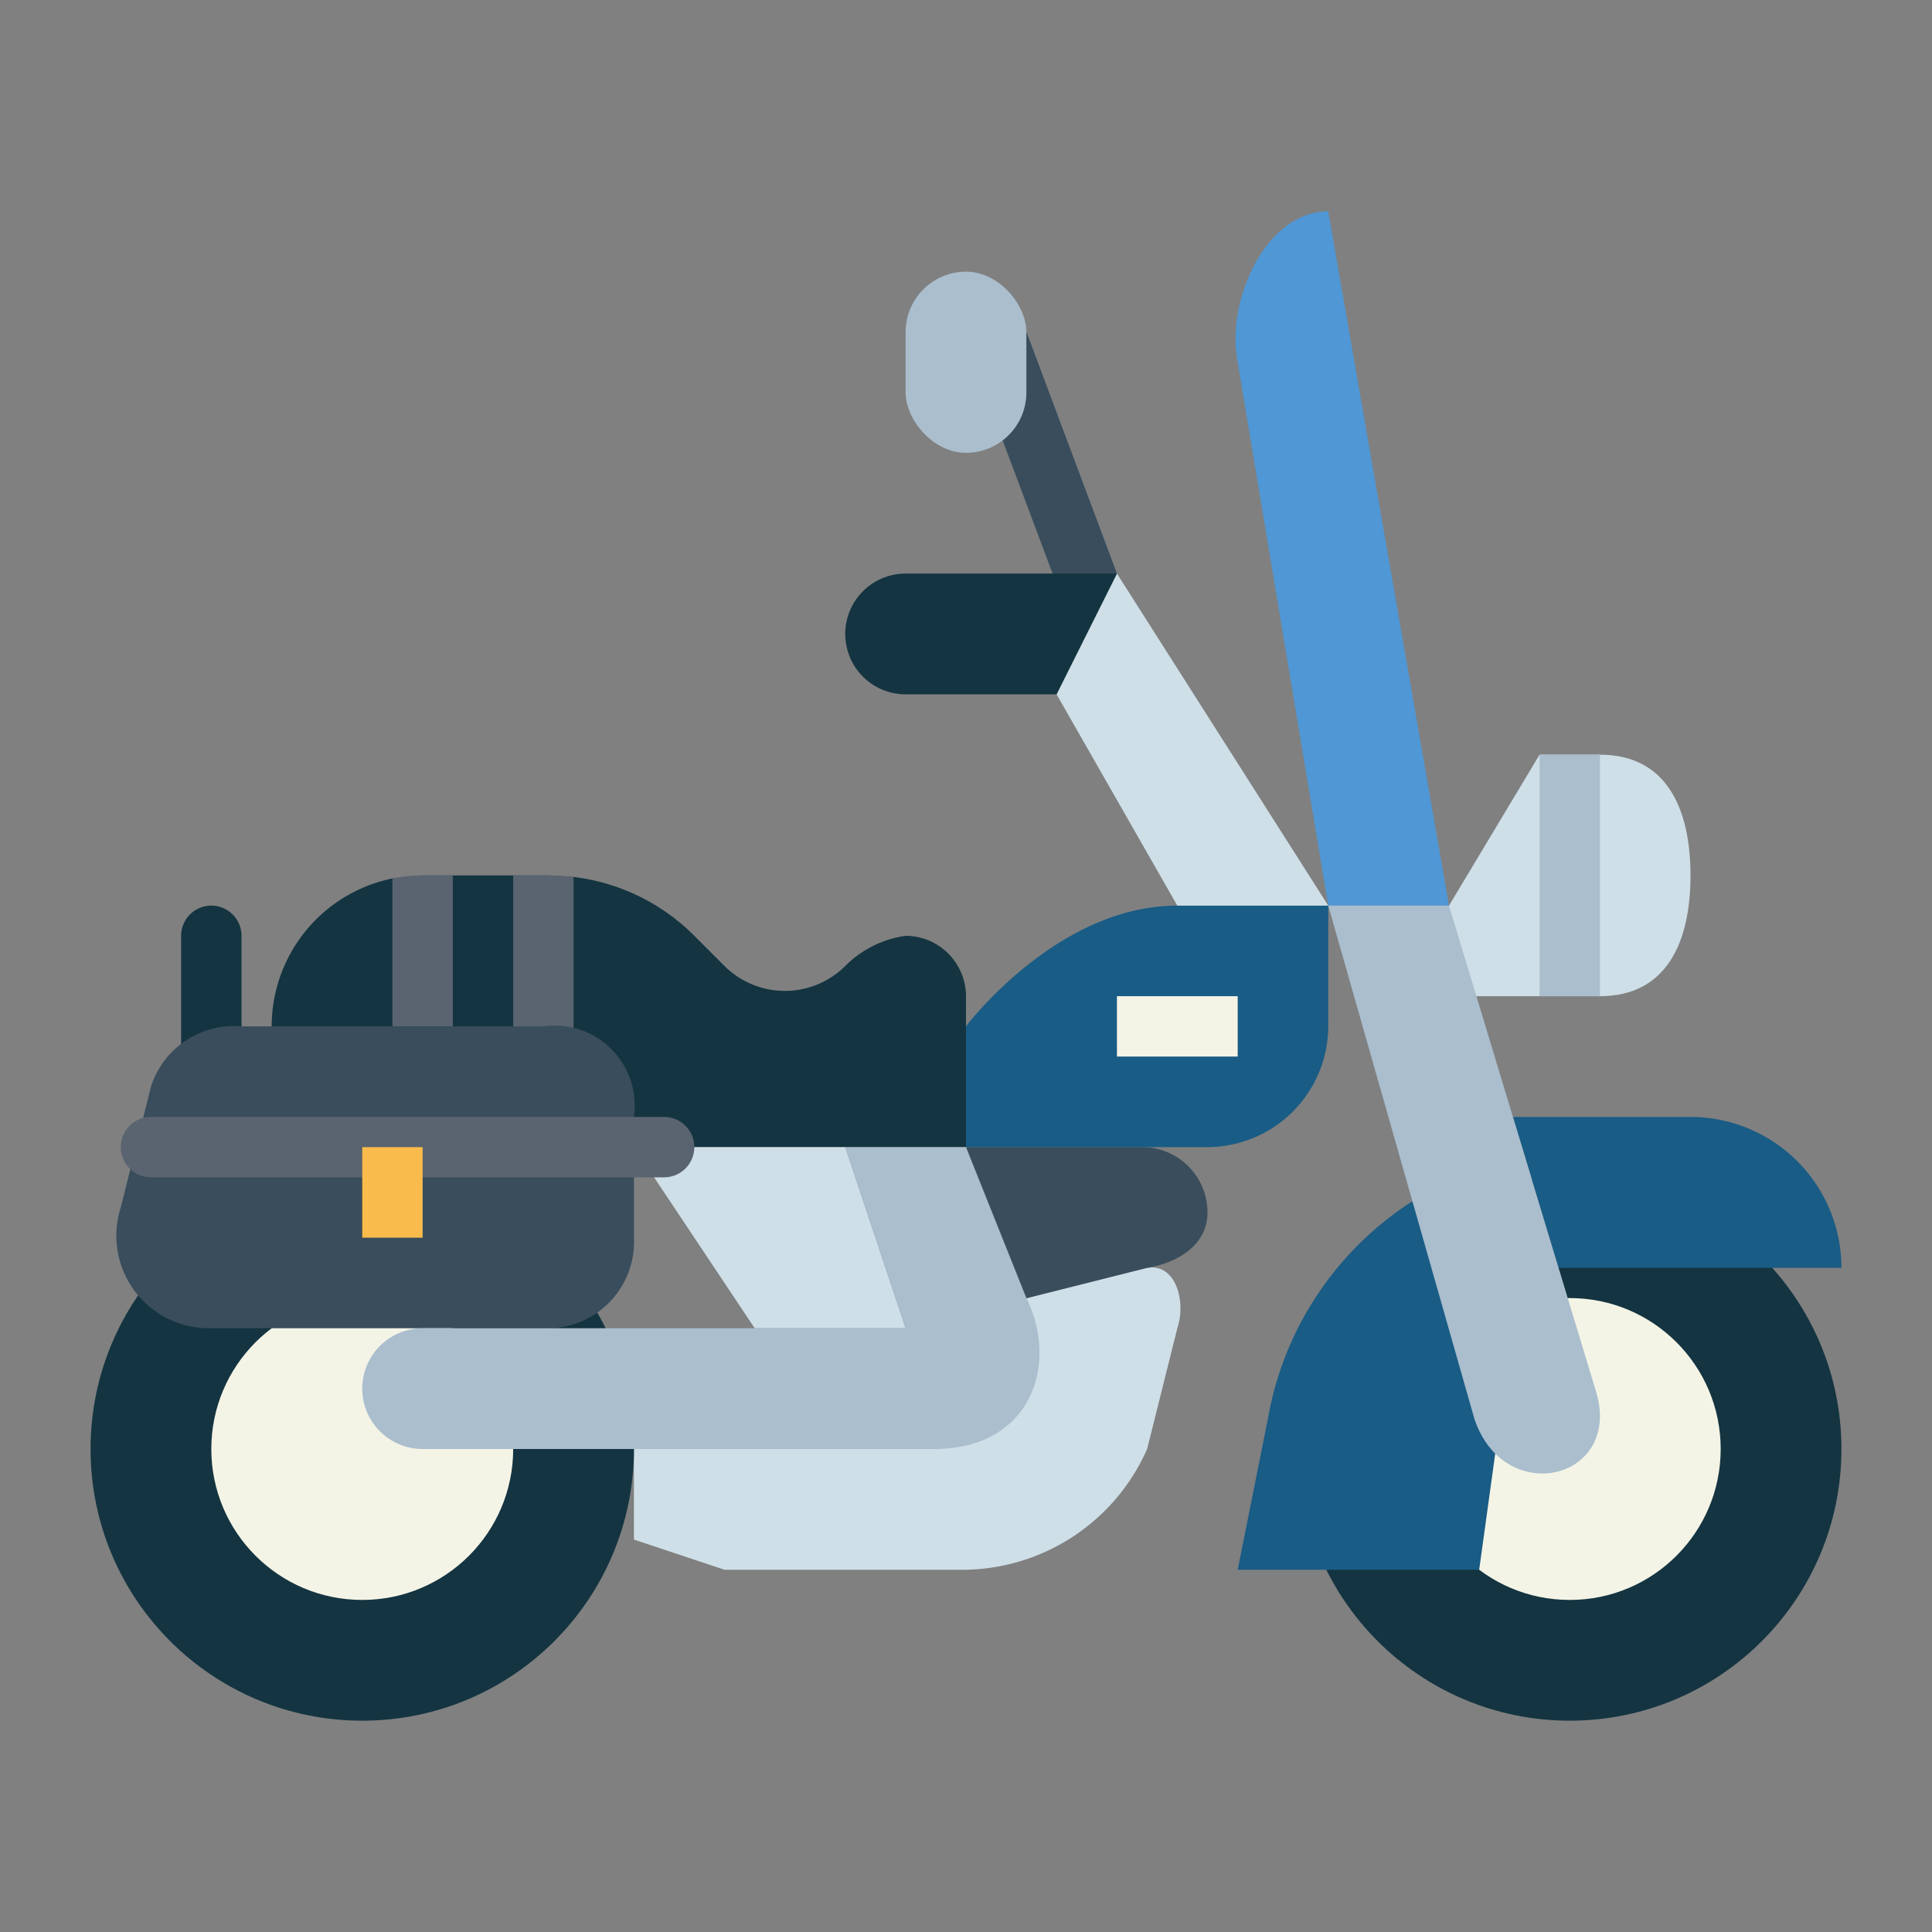 <svg height="512" viewBox="0 0 64 64" width="512" xmlns="http://www.w3.org/2000/svg"><rect x="0" y="0" width="64" height="64" fill="#808080" stroke="none"/><g id="flat"><path d="m34 42-3 6h-10v3l3 1h8a6.7 6.7 0 0 0 6-4l1-4c.3-.906-.058-2.157-1-2z" fill="#cfdfe8"/><path d="m19 29.05a6.793 6.793 0 0 1 3.99 1.94l1.01 1.01a2.837 2.837 0 0 0 4 0 3.51 3.51 0 0 1 2-1 2.006 2.006 0 0 1 2 2v5h-23v-4a5 5 0 0 1 4-4.9l1-.1h4.19z" fill="#143441"/><path d="m15 29v5h-2v-4.9a4.712 4.712 0 0 1 1-.1z" fill="#5a6470"/><path d="m19 29.05v5.95h-2v-6h1.19a7.337 7.337 0 0 1 .81.05z" fill="#5a6470"/><circle cx="12" cy="48" fill="#143441" r="9"/><circle cx="12" cy="48" fill="#f4f4e6" r="5"/><path d="m7 37a1 1 0 0 1 -1-1v-5a1 1 0 0 1 2 0v5a1 1 0 0 1 -1 1z" fill="#143441"/><path d="m35 19.351-3-8 1.873-.702 3.127 8.351z" fill="#394d5c"/><circle cx="52" cy="48" fill="#143441" r="9"/><path d="m18 44h-11a3.066 3.066 0 0 1 -3-4l1-4a2.885 2.885 0 0 1 3-2h10a2.652 2.652 0 0 1 3 3v4a2.867 2.867 0 0 1 -3 3z" fill="#394d5c"/><path d="m38 42-4.478 1.128-1.522-5.128h5.834a2.166 2.166 0 0 1 2.166 2.166c0 1.058-.956 1.66-2 1.834z" fill="#394d5c"/><path d="m40 38h-8v-4s3-4 7-4h5v4a4.012 4.012 0 0 1 -4 4z" fill="#195c85"/><path d="m53 33h-5v-3l3-5h2c2.209 0 3 1.791 3 4 0 2.209-.791 4-3 4z" fill="#cfdfe8"/><path d="m48 30h-4l-3-18c-.406-2.029.931-5 3-5z" fill="#4f97d5"/><path d="m44 30h-5l-4-7 2-4z" fill="#cfdfe8"/><path d="m35 23h-5a2 2 0 0 1 -2-2 2 2 0 0 1 2-2h7z" fill="#143441"/><path d="m30 44h-5l-4-6h7z" fill="#cfdfe8"/><path d="m51 25h2v8h-2z" fill="#aabece"/><path d="m51.631 42h9.369a5 5 0 0 0 -5-5h-5.882z" fill="#195c85"/><path d="m37 33h4v2h-4z" fill="#f4f4e6"/><circle cx="52" cy="48" fill="#f4f4e6" r="5"/><path d="m22 39h-17a1 1 0 0 1 0-2h17a1 1 0 0 1 0 2z" fill="#5a6470"/><path d="m32 38h-4l2 6h-16a2 2 0 0 0 -2 2 2 2 0 0 0 2 2h17c3.235-.042 4.055-2.889 3-5z" fill="#aabece"/><rect fill="#aabece" height="6" rx="2" width="4" x="30" y="9"/><path d="m46.788 39.792a10.757 10.757 0 0 0 -4.788 7.208l-1 5h8l.533-3.86z" fill="#195c85"/><path d="m48.841 47-4.841-17h4l4.841 16c1 3-3 4-4 1z" fill="#aabece"/><path d="m12 38h2v3h-2z" fill="#f9bb4b"/></g></svg>